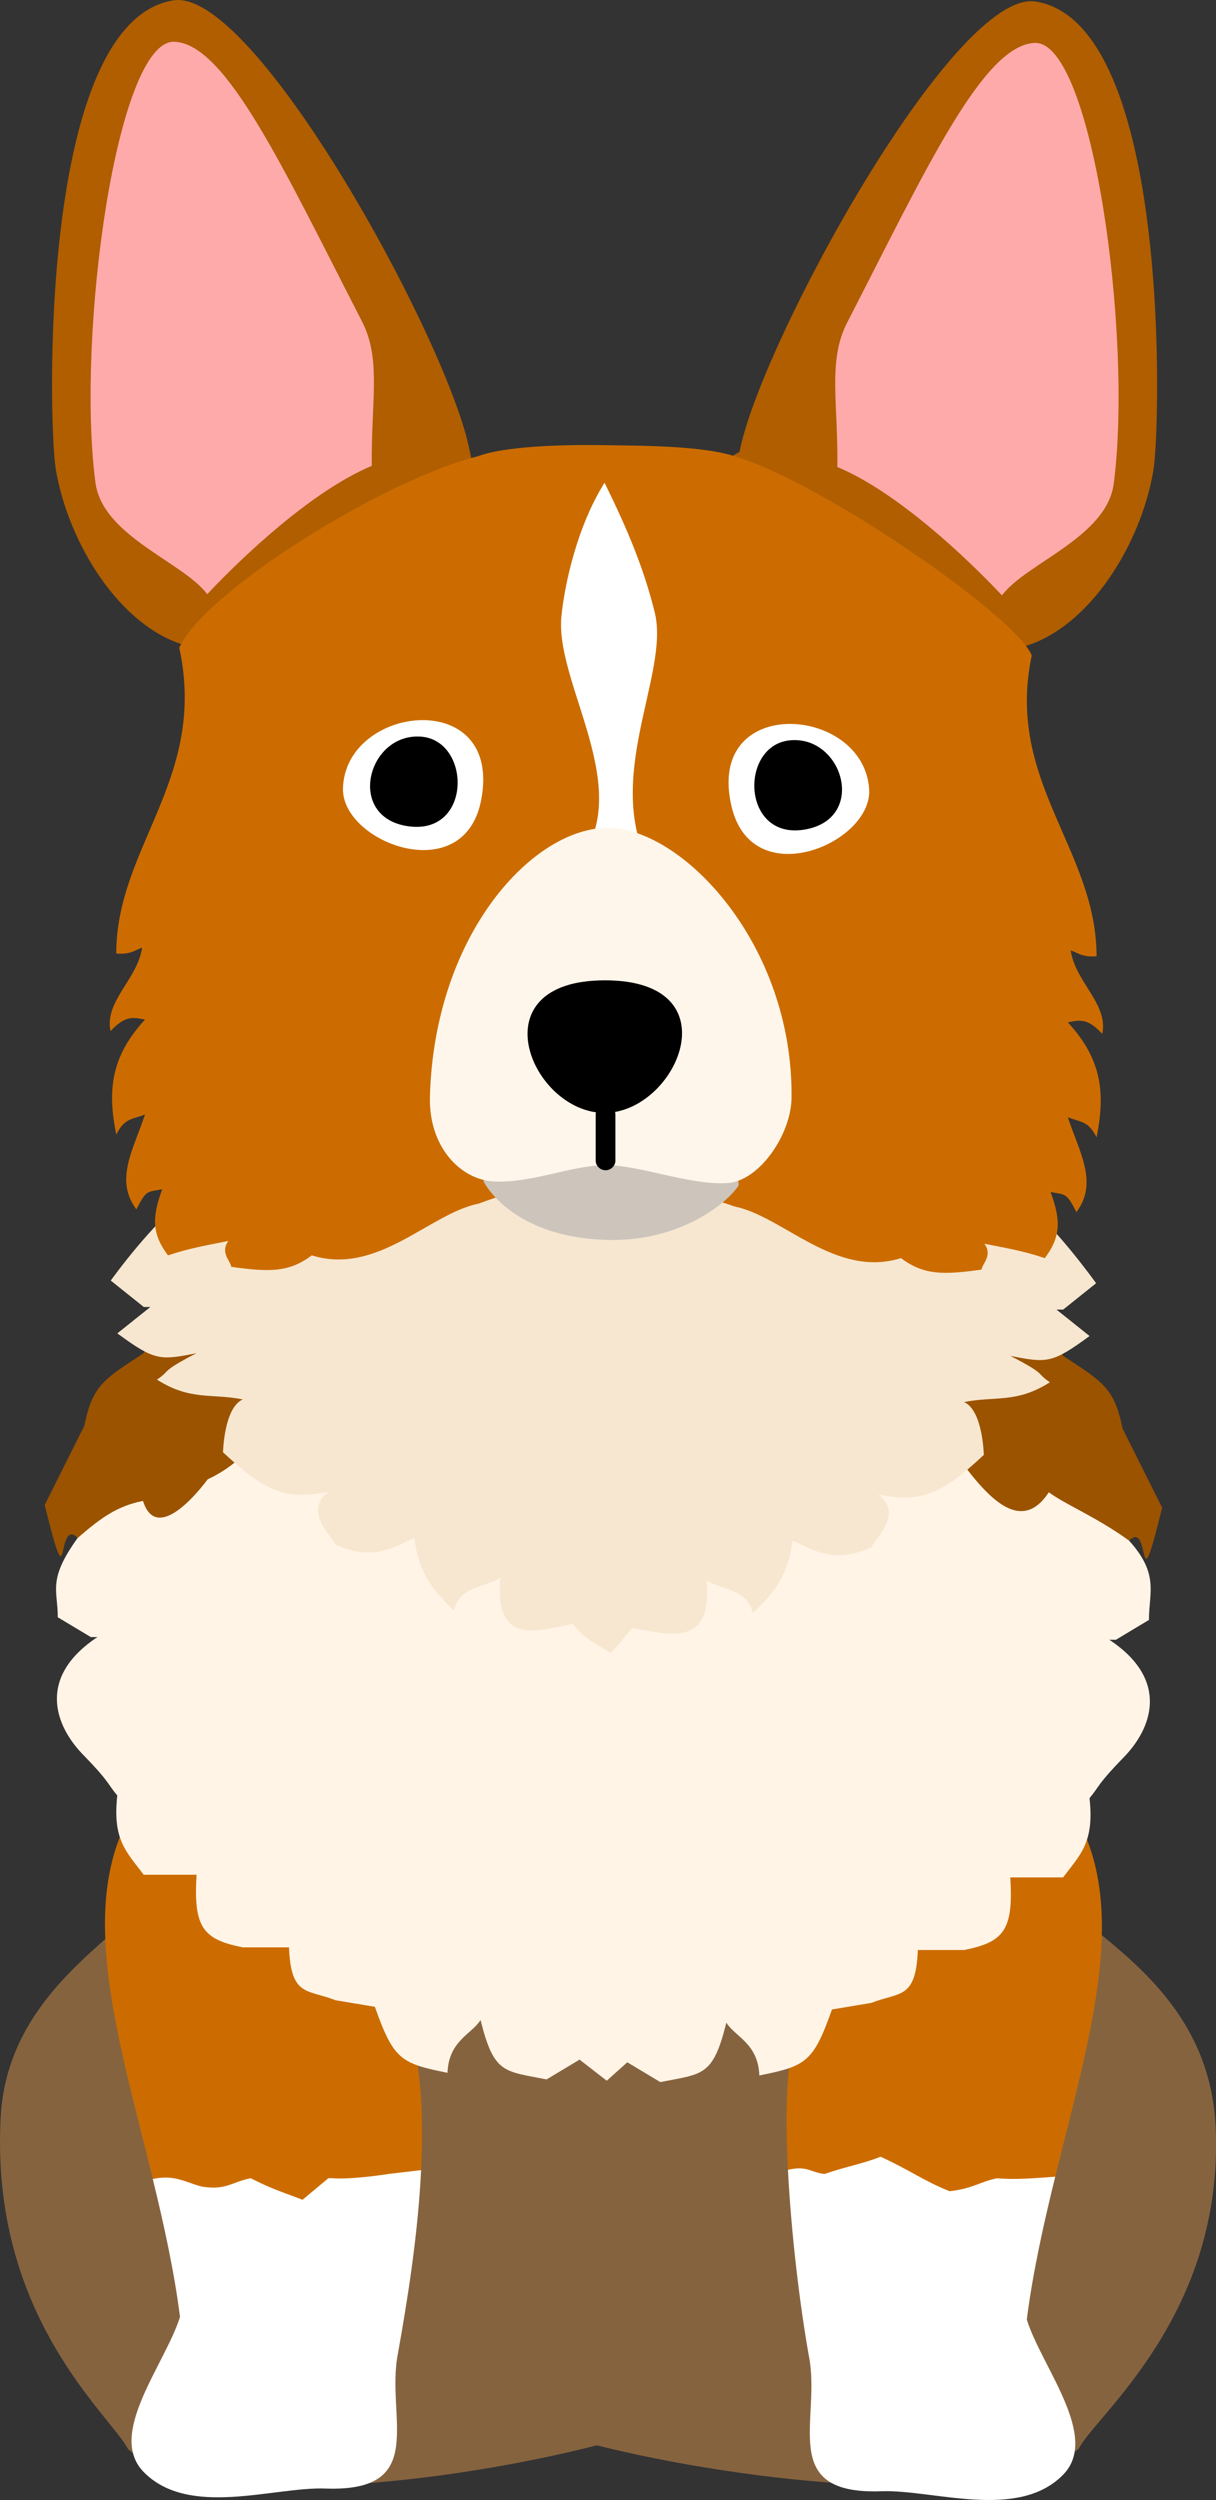 <?xml version="1.0" encoding="UTF-8"?>
<svg id="Layer_2" data-name="Layer 2" xmlns="http://www.w3.org/2000/svg" viewBox="0 0 283.03 581.8">
  <rect x="0" y="0" width="283.03" height="581.8" fill="#333333" stroke="none"/>
  <defs>
    <style>
      .cls-1, .cls-2, .cls-3, .cls-4, .cls-5, .cls-6, .cls-7, .cls-8, .cls-9, .cls-10, .cls-11 {
        stroke-width: 0px;
      }

      .cls-2 {
        fill: #f7e7d0;
      }

      .cls-3 {
        fill: #9b5300;
      }

      .cls-4 {
        fill: #cc6c00;
      }

      .cls-5 {
        fill: #b05e00;
      }

      .cls-6 {
        fill: #cdc5bc;
      }

      .cls-7 {
        fill: #86633f;
      }

      .cls-8 {
        fill: #fff;
      }

      .cls-9 {
        fill: #fff6eb;
      }

      .cls-10 {
        fill: #fff4e6;
      }

      .cls-11 {
        fill: #faa;
      }
    </style>
  </defs>
  <g id="set">
    <g id="border">
      <g id="g9035">
        <g id="g22224-4">
          <g id="g21780-3">
            <g id="g4417-8">
              <path id="path4556-5-7" class="cls-7" d="M251.07,569.86c-18.19,14.91-78.86,7.61-112.15-.79-33.29,8.53-90.9,15.84-109.09.93-3.91-7.78-32.25-30.79-29.66-77.41,1.75-31.67,33.08-44.07,39.02-56.38,29.38-85.42,161.32-93.17,202.75-1.29,2.17,12.27,39.24,22.88,41,59.93,2.07,43.78-27.95,67.24-31.86,75.01h0Z"/>
              <g id="g5995-7">
                <path id="path4552-0-6" class="cls-4" d="M28.08,427.05c-8.78,21.53.12,49.81,7.5,80.05,3,18.34,59.55,19.21,62.44-2.06.4-8.37.26-16.63-.77-24.22,3.7-6.46,2.3-18.64,2.3-28.11,0-58.69-51.53-84.27-71.46-25.66h0Z"/>
                <path id="path4552-0-2-6" class="cls-8" d="M98.01,505.04c-.71,14.86-3.14,30.08-5.38,42.6-2.96,14.77,7.42,32.38-16.91,31.49-11.96-.44-31.75,6.89-42.27-3.84-8.66-8.84,4.98-25.02,8.45-36.11-1.39-10.8-3.77-21.56-6.34-32.09,5.46-1.17,8.13,1.11,11.76,1.83,5.46.76,6.55-1.11,11.04-2.01,5.23,2.71,8.51,3.6,12.05,5.02,2.01-1.67,4.02-3.35,6.02-5.02h1c3.95.36,12.25-.84,13.05-1,2.5-.3,5-.59,7.51-.88h0Z"/>
              </g>
              <g id="g4384-5">
                <path id="path4552-8-2-3" class="cls-4" d="M252.82,427.67c8.67,21.25.11,49.08-7.21,78.88-5.89,15.88-60.11,14.48-62.21-1.61-.46-9.05-.45-17.38.25-23.5-12.61-98.55,46.89-103.3,69.16-53.77h0Z"/>
                <path id="path4552-8-2-7-7" class="cls-8" d="M245.61,506.55c-2.67,10.9-5.19,22.06-6.62,33.26,3.47,11.08,17.12,27.27,8.45,36.11-10.52,10.73-30.31,3.4-42.27,3.84-24.33.89-13.95-16.72-16.9-31.49-2.16-12.11-4.12-28.66-4.87-43.32,4.58-1.02,5.13.59,8.51.98,4.78-1.69,8.94-2.37,13.05-4.02,6.91,3.16,9.98,5.6,16.06,8.03,5.46-.62,7.05-2.21,11.04-3.01,4.59.38,9.01-.06,13.54-.37h0Z"/>
              </g>
              <g id="g5919-6">
                <path id="path4550-4-0-9" class="cls-10" d="M247.44,315.53c4.33,14.24,15.19,28.25,15.37,43.02,7.03,7.78,4.61,12.06,4.61,18.44-2.56,1.54-5.12,3.07-7.68,4.61h-1.54c14.14,9.37,10,20.73,3.07,27.65-5.84,6.02-5.32,6.38-7.68,9.22,1.16,10.37-2.18,13.14-6.15,18.44h-12.29c.75,12.26-1.46,15.04-10.76,16.9h-10.76c-.44,11.59-4.29,9.7-10.76,12.29-3.07.51-6.15,1.03-9.22,1.54-4.35,12.25-5.99,13.18-16.91,15.36-.28-7.49-5.61-8.97-7.68-12.29-3.13,12.64-5.51,11.86-15.37,13.83-2.56-1.54-5.12-3.07-7.68-4.61l-4.79,4.29-6.32-4.91c-2.56,1.54-5.12,3.07-7.68,4.61-9.86-1.97-12.24-1.19-15.37-13.83-2.07,3.32-7.41,4.8-7.69,12.29-10.92-2.18-12.56-3.11-16.91-15.36-3.07-.51-6.15-1.03-9.22-1.54-6.47-2.59-10.32-.7-10.76-12.29h-10.76c-9.3-1.86-11.51-4.64-10.76-16.9h-12.3c-3.97-5.29-7.31-8.07-6.15-18.44-2.37-2.84-1.84-3.2-7.69-9.22-6.92-6.92-11.07-18.29,3.07-27.65h-1.54c-2.56-1.54-5.12-3.07-7.69-4.61,0-6.38-2.42-8.65,4.61-18.44,3.34-12.38,11.97-28.49,15.37-43.02,68.75-55.12,150.34-51.7,213.98.63h0Z"/>
                <path id="path5740-7" class="cls-3" d="M247.44,315.53c9.02,5.96,11.91,7.28,13.83,16.9l9.22,18.43c-6.02,24.65-2.46,2.46-7.69,7.68-7.5-5.46-14.98-8.48-18.68-11.26-9.93,15.13-22.84-13.37-29.12-18.07-6.56-18.83,26.81-32.56,32.43-13.68h0Z"/>
                <path id="path4550-4-0-1-2" class="cls-3" d="M33.46,314.9c-9.02,5.96-11.91,7.27-13.83,16.9l-9.22,18.43c6.02,24.65,2.46,2.46,7.68,7.68,5.4-4.71,9.21-7.43,15.19-8.62,2.91,9.2,11.42-.17,15.06-5.02,11.29-5.31,13.09-13.58,19.08-18.07-2.16-16.67-27.52-28.1-33.95-11.3h0Z"/>
              </g>
              <path id="path4546-6-64" class="cls-2" d="M255.13,298.63c-2.56,2.05-5.12,4.1-7.68,6.14h-1.54c2.56,2.05,5.12,4.1,7.69,6.15-8.71,6.38-9.89,6.32-18.45,4.61,8.69,4.48,5.8,3.86,9.22,6.15-7.76,4.95-12.74,3.16-19.98,4.61,4.39,1.95,4.57,12.19,4.61,12.29-9.52,8.86-14.2,11.29-24.59,9.22,6.3,4.53-1.37,10.94-1.54,12.29-9.23,4.14-14.05.22-18.44-1.54-1.03,9.18-5.42,13.1-9.22,16.9-1.09-5.77-7.73-5.52-10.76-7.68,1.45,16.07-8.85,12.37-17.35,11.17-1.78,1.97-2.3,3.04-5.04,5.78-2.31-1.73-5.77-2.87-8.7-6.82-8.05,1.61-18.36,5.31-16.91-10.75-3.03,2.16-9.67,1.91-10.76,7.68-3.81-3.81-8.19-7.72-9.22-16.9-4.4,1.76-9.21,5.67-18.44,1.54-.17-1.35-7.84-7.76-1.54-12.29-10.39,2.07-15.07-.36-24.59-9.22.04-.1.22-10.34,4.61-12.29-7.24-1.45-12.22.34-19.98-4.61,3.42-2.28.53-1.66,9.22-6.15-8.55,1.71-9.74,1.77-18.44-4.61l7.69-6.14h-1.54c-2.56-2.05-5.12-4.1-7.68-6.15.11-.14,9.74-13.68,18.44-19.97,66.67-33.19,140.24-29.14,193.17.8,7.99,6.12,17.63,19.66,17.74,19.8h0Z"/>
              <g id="g5914-0">
                <g id="g4457-4-7">
                  <path id="path4409-0-54" class="cls-5" d="M43.2,150.21c-15.3-4.38-27.32-23.76-30.23-41.07C11.34,99.43,8.73,5.16,40.36.08c19.01-3.05,64.24,79.98,68.95,104.8,1.26,5.53,1.4,10.12,2.27,14.48-18.06,12.29-36.31,35.01-54.22,42.17-7.7-4.41-7.43-7.59-14.17-11.33h0Z"/>
                  <path id="path4453-91-0" class="cls-11" d="M84.23,74.75C66.04,39.4,52.66,10.18,40.59,9.72c-13.42-.51-22.85,68.32-18.38,102.55,1.63,12.52,20.34,18.44,26.02,26.01,8.02-8.54,24.26-23.99,38.31-29.87-.19-15.17,2.28-24.74-2.31-33.66Z"/>
                </g>
                <g id="g4457-6-5-1">
                  <path id="path4409-4-4-2" class="cls-5" d="M165.81,114.35c2.22-3.23.03-5.79,6.32-9.19C176.84,80.34,222.07-2.7,241.08.36c31.63,5.08,29.02,99.34,27.39,109.05-2.91,17.31-14.92,36.69-30.23,41.07-13.42.9-19.65,8.74-27.76,11.05-7.78-9.47-26.86-33.99-44.68-47.19h0Z"/>
                  <path id="path4453-9-4-8" class="cls-11" d="M197.21,75.02c18.19-35.35,31.57-64.57,43.64-65.03,13.42-.51,22.85,68.31,18.38,102.55-1.63,12.51-20.34,18.44-26.02,26.01-8.02-8.54-24.26-23.99-38.31-29.87.19-15.17-2.28-24.74,2.31-33.66Z"/>
                </g>
                <path id="path4507-5-9-0" class="cls-4" d="M170.89,280.75c11.42,2.28,23.49,16.81,38.82,12.04,5.34,4,9.87,3.91,18.74,2.67.16-1.38,2.67-3.27.67-6.02,5.15,1.03,8.94,1.63,14.06,3.35,3.6-4.8,3.88-8.58,1.34-15.39,3.52.7,3.65.05,6.02,4.68,5.15-6.86.66-14-2-22.08,3.09,1.24,4.74.78,6.69,4.68,2.08-10.41,1.21-18.18-6.69-26.76,2.99-.6,4.64-.92,8.03,2.68,1.41-7.03-6.22-11.92-7.36-19.4,1.37.3,2.46,1.65,6.02,1.34,0-24.88-21.29-40.75-15.09-69.98-3.28-8.75-47.94-39.76-68.33-46.1-7.54-2.81-23-2.71-29.54-2.84-6.54-.14-23.54-.24-31.08,2.57-21.7,5.4-63.51,31.37-69.47,44.55,6.63,30.41-14.66,46.28-14.66,71.16,3.56.31,4.66-1.03,6.02-1.34-1.15,7.48-8.77,12.37-7.36,19.4,3.39-3.59,5.05-3.28,8.03-2.68-7.9,8.58-8.78,16.36-6.69,26.76,1.95-3.9,3.6-3.45,6.69-4.68-2.66,8.08-7.16,15.22-2.01,22.08,2.37-4.64,2.5-3.98,6.02-4.68-2.54,6.81-2.26,10.59,1.34,15.39,5.12-1.71,8.9-2.31,14.06-3.35-2,2.75.52,4.64.67,6.02,8.87,1.23,13.41,1.32,18.74-2.67,15.33,4.77,27.41-9.76,38.82-12.04,20.38-7.72,40.37-6.14,59.5.64h0Z"/>
                <path id="path5721-1" class="cls-8" d="M131.67,203.71c18.79-16.98-2.62-43.56-1-60.24.7-7.19,3.55-20.76,10.04-31.13,5.35,10.87,9.13,19.87,11.68,30.16,3.63,14.62-12.61,38.99-.63,60.21-6.75,3.22-13.24,1-20.08,1h0Z"/>
                <path id="path4425-8-5" class="cls-6" d="M112.59,275.04c3.16,5.48,11.88,13.1,28.79,13.52,16.9.42,27.84-8.53,30.55-12.69-.41-20.94-60.1-23.94-59.34-.83h0Z"/>
                <g id="g4431-3-2">
                  <path id="path4417-8-0" class="cls-8" d="M79.83,183.55c.39-19.67,37.38-23.81,32.14,2.75-4.05,20.58-32.39,9.76-32.14-2.75Z"/>
                  <path id="path4427-0-7" class="cls-1" d="M97.85,171.42c-12.29-.75-17.29,18.53-3.14,20.82,15.28,2.47,15.08-20.09,3.14-20.82Z"/>
                </g>
                <g id="g4431-9-9-1">
                  <path id="path4417-2-6-6" class="cls-8" d="M202.3,183.73c-1.14-19.64-38.26-22.37-32.02,3.98,4.84,20.41,32.74,8.52,32.02-3.98Z"/>
                  <path id="path4427-6-2-4" class="cls-1" d="M183.83,172.29c12.25-1.22,17.98,17.86,3.93,20.68-15.17,3.05-15.83-19.49-3.93-20.68Z"/>
                </g>
                <path id="path4423-2-9" class="cls-9" d="M169.22,275.33c-8.95.47-20.3-4.21-28.28-4.18-8,.03-17.12,4.26-26.07,3.79-7.49-.4-15.15-7.82-14.8-19.86,1.09-38.05,24.3-62.7,41.65-62.42,17.36.29,42.87,27.18,42.52,62.81-.09,8.55-7.53,19.46-15.01,19.86h0Z"/>
                <path id="path4419-9-5" class="cls-1" d="M140.94,228.14c30.11.09,16.51,31.06-.43,30.85-16.95-.21-29.68-30.94.43-30.85Z"/>
                <path id="path4421-0-3" class="cls-1" d="M140.9,257.09c-1.26.03-2.27,1.07-2.25,2.33v10.43c-.1,1.27.84,2.37,2.11,2.48,1.27.1,2.37-.84,2.48-2.11,0-.12,0-.24,0-.37v-10.43c.02-1.27-.99-2.32-2.26-2.33-.02,0-.05,0-.07,0Z"/>
              </g>
            </g>
          </g>
        </g>
      </g>
    </g>
  </g>
</svg>